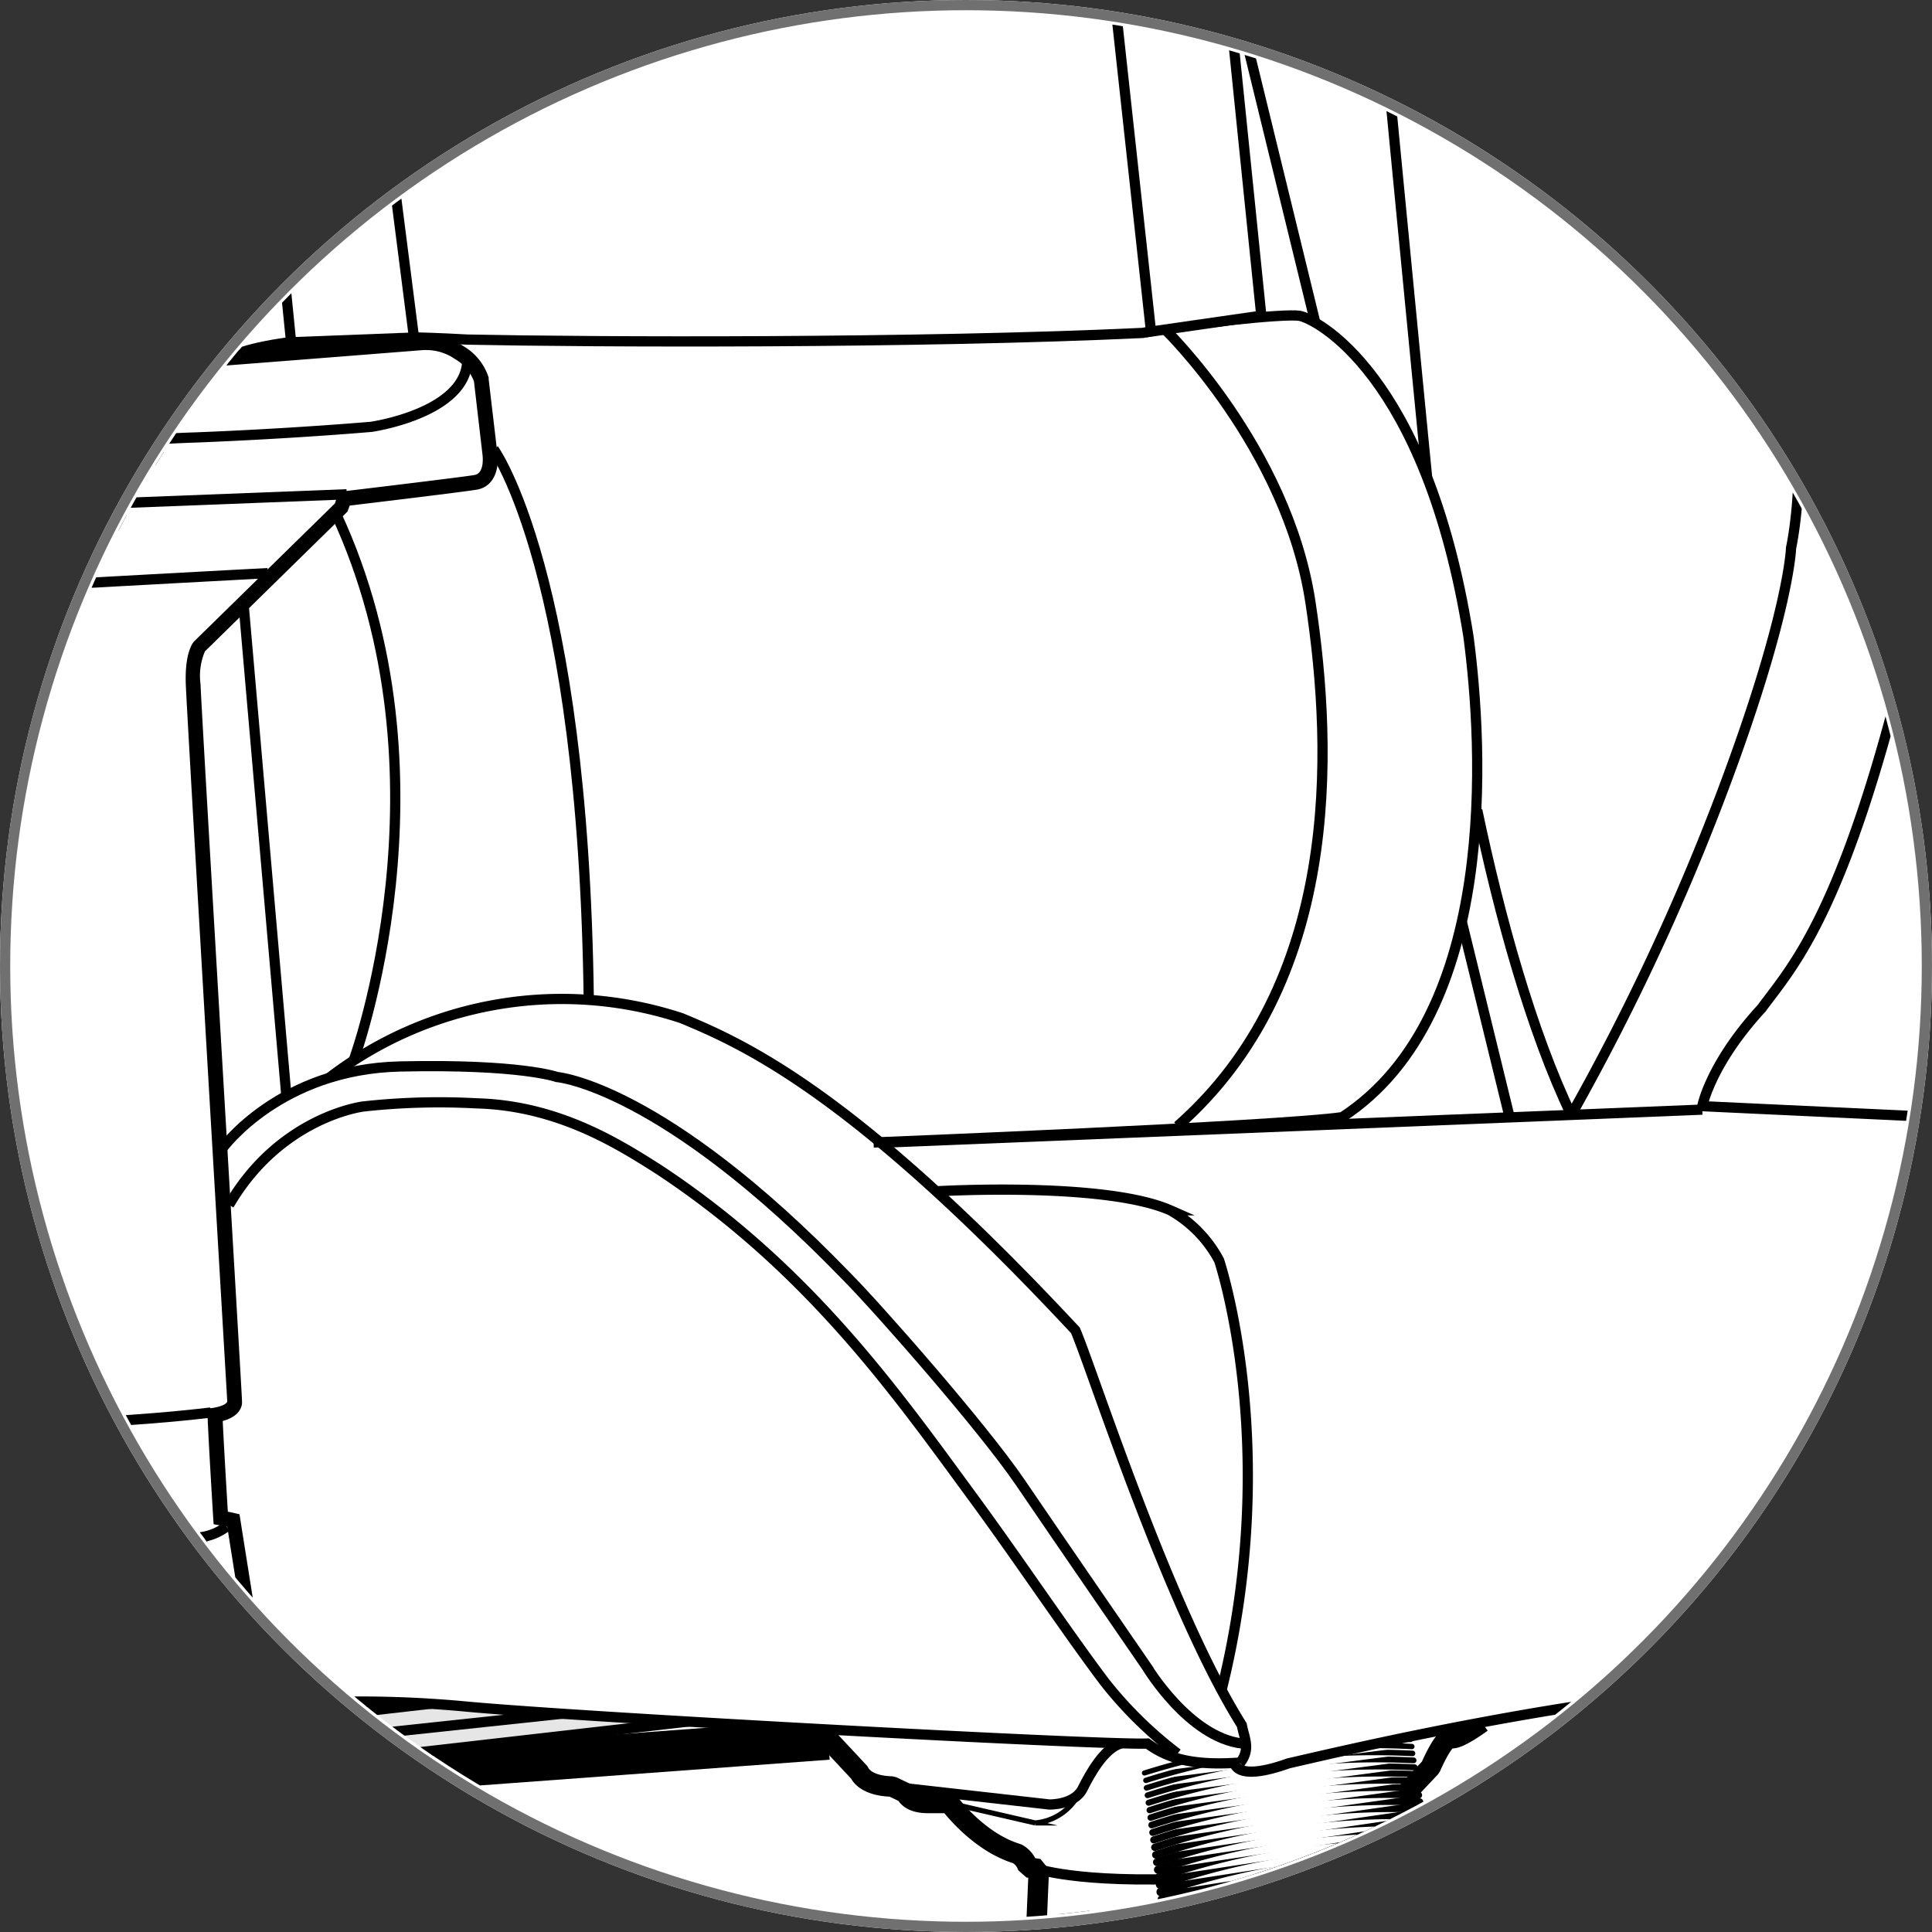 <svg xmlns="http://www.w3.org/2000/svg" xmlns:xlink="http://www.w3.org/1999/xlink" width="189" height="189" viewBox="0 0 189 189">
  <rect x="0" y="0" width="189" height="189" fill="#333333" stroke="none"/>
  <defs>
    <clipPath id="clip-path">
      <circle id="Elipse_91" data-name="Elipse 91" cx="93.202" cy="93.202" r="93.202" transform="translate(301 2000)" fill="#fff" stroke="#707070" stroke-width="0.4"/>
    </clipPath>
  </defs>
  <g id="Agrupar_377" data-name="Agrupar 377" transform="translate(-209 -1995)">
    <g id="Elipse_90" data-name="Elipse 90" transform="translate(209 1995)" fill="#fff" stroke="#707070" stroke-width="1">
      <circle cx="94.5" cy="94.5" r="94.5" stroke="none"/>
      <circle cx="94.5" cy="94.5" r="94" fill="none"/>
    </g>
    <g id="Grupo_de_máscara_13" data-name="Grupo de máscara 13" transform="translate(-90.702 -3.702)" clip-path="url(#clip-path)">
      <g id="Pandora_diagonal_2DT3_" data-name="Pandora diagonal_2DT3 " transform="translate(249.936 1785.039)">
        <g id="Camada_3" data-name="Camada 3" transform="translate(1.037 1.495)">
          <g id="base" transform="translate(0 392.763)">
            <path id="Caminho_5006" data-name="Caminho 5006" d="M214.66,728.14v23.543h9.863V728.389" transform="translate(-58.472 -589.626)" fill="#fff" stroke="#000" stroke-miterlimit="10" stroke-width="2.076"/>
            <path id="Caminho_5007" data-name="Caminho 5007" d="M212.038,733.87h-5.484a70.79,70.79,0,0,0-1.638,16.319c.124,9.227,1.638,14.352,1.638,14.352h5.191Z" transform="translate(-55.85 -591.167)" fill="#fff" stroke="#000" stroke-miterlimit="10" stroke-width="2.076"/>
            <path id="Caminho_5008" data-name="Caminho 5008" d="M228.15,733.87h5.462a70.79,70.79,0,0,1,1.638,16.319c-.117,9.227-1.638,14.352-1.638,14.352h-5.191Z" transform="translate(-62.099 -591.167)" fill="#fff" stroke="#000" stroke-miterlimit="10" stroke-width="2.076"/>
            <path id="Caminho_5009" data-name="Caminho 5009" d="M109.378,655.93s-8.993,1.009-9.11,2.193-4.387,23.528,4.555,23.4,14.988-2.464,15.559-3.882S109.378,655.93,109.378,655.93Z" transform="translate(-27.415 -570.211)" fill="#fff" stroke="#000" stroke-miterlimit="10" stroke-width="3.114"/>
            <path id="Caminho_5010" data-name="Caminho 5010" d="M326.837,654s4.716.19,7.085,1.265a14.131,14.131,0,0,1,4.138,3.042s-2.018,19.66-3.217,20.421-6.324,1.323-14.8,0,.885-24.128.885-24.128Z" transform="translate(-85.851 -569.692)" fill="#fff" stroke="#000" stroke-miterlimit="10" stroke-width="3.114"/>
            <path id="Caminho_5011" data-name="Caminho 5011" d="M156.472,667.212l1.769,33.632,9.607,2.807,9.614-2.025,1.769-34.4s3.795-2.537,16.948-1.016,99.435,8.854,99.435,8.854v2.267s5.564,1.272,8.35,1.521a21.553,21.553,0,0,0,4.555,0l4.292-1.521-.877-14.418-40.615-8.247-35.665-6.712,9.987-.6.731,1.389,3.539-1.389-.475-8.774L244.384,632l-60.977,3.034-31.366.731-40.6-1.265-1.389-1.016-16.443-.731-3.656.892-3.3,5.184-.629,1.513v8.606l10.236.5-32.382,6.741-2.274-.643L26.7,662.642l-.877,1.009-1.777.731-.731,15.807,13.16.731,4.043-2.025-.249-2.15L148.408,666S154.951,664.9,156.472,667.212Z" transform="translate(-7.025 -563.778)" fill="#fff" stroke="#000" stroke-miterlimit="10" stroke-width="3.114"/>
            <line id="Linha_687" data-name="Linha 687" x1="58.688" y2="11.998" transform="translate(89.238 73.721)" fill="none" stroke="#000" stroke-miterlimit="10" stroke-width="2"/>
            <line id="Linha_688" data-name="Linha 688" x2="54.448" y2="10.923" transform="translate(174.181 73.275)" fill="none" stroke="#000" stroke-miterlimit="10" stroke-width="2"/>
            <path id="Caminho_5012" data-name="Caminho 5012" d="M207.15,710.685l6.083-5.535H221.2l6.237,5.535" transform="translate(-56.453 -583.445)" fill="#fff" stroke="#000" stroke-miterlimit="10" stroke-width="3.114"/>
            <path id="Caminho_5013" data-name="Caminho 5013" d="M207.15,691.254l6.339-5.564h7.969l5.981,5.564" transform="translate(-56.453 -578.213)" fill="#fff" stroke="#000" stroke-miterlimit="10" stroke-width="3.114"/>
            <line id="Linha_689" data-name="Linha 689" x1="0.124" y1="45.345" transform="translate(156.656 76.36)" fill="none" stroke="#000" stroke-miterlimit="10" stroke-width="2"/>
            <line id="Linha_690" data-name="Linha 690" x1="0.132" y2="45.345" transform="translate(164.75 76.36)" fill="none" stroke="#000" stroke-miterlimit="10" stroke-width="2"/>
            <line id="Linha_691" data-name="Linha 691" x1="46.054" y2="3.093" transform="translate(196.357 74.847)" fill="none" stroke="#000" stroke-miterlimit="10" stroke-width="2"/>
            <line id="Linha_692" data-name="Linha 692" x2="4.197" y2="6.931" transform="translate(220.528 69.107)" fill="none" stroke="#000" stroke-miterlimit="10" stroke-width="3.114"/>
            <path id="Caminho_5014" data-name="Caminho 5014" d="M416.245,674.27l-4.935,4.935v11.106" transform="translate(-111.344 -575.142)" fill="#fff" stroke="#000" stroke-miterlimit="10" stroke-width="1.038"/>
            <path id="Caminho_5015" data-name="Caminho 5015" d="M236.53,673.719s-.936-14.93,2.1-16.575,13.585-.629,13.585-.629l112.069,17.818" transform="translate(-64.315 -570.285)" fill="none" stroke="#000" stroke-miterlimit="10" stroke-width="2"/>
            <path id="Caminho_5016" data-name="Caminho 5016" d="M156.741,673.41s1.265-18.1,0-18.344-25.926,3.656-25.926,3.656L62,671.633l-32.382,6.449-5.308-7.458" transform="translate(-7.294 -569.976)" fill="none" stroke="#000" stroke-miterlimit="10" stroke-width="2"/>
            <line id="Linha_693" data-name="Linha 693" x2="4.241" y2="8.028" transform="translate(56.856 92.43)" fill="none" stroke="#000" stroke-miterlimit="10" stroke-width="3.114"/>
            <path id="Caminho_5017" data-name="Caminho 5017" d="M109.94,639.445l17.335,1.777,4.043-5.952,2.025-1.141" transform="translate(-30.317 -564.35)" fill="#fff" stroke="#000" stroke-miterlimit="10" stroke-width="3.114"/>
            <line id="Linha_694" data-name="Linha 694" x1="23.608" y1="2.442" transform="translate(96.959 76.872)" fill="none" stroke="#000" stroke-miterlimit="10" stroke-width="2"/>
            <path id="Caminho_5018" data-name="Caminho 5018" d="M199.38,622.086s7.911,3.977,16,3.977a35.365,35.365,0,0,0,14.732-3.473l-1.462-41.741s-8.423,3.224-13.892,3.224-13.848-.373-13.848-2.274S199.38,622.086,199.38,622.086Z" transform="translate(-54.364 -550.025)" fill="#fff" stroke="#000" stroke-linejoin="round" stroke-width="3.114"/>
            <path id="Caminho_5019" data-name="Caminho 5019" d="M202.313,581.257c2.193-.731,9.863-2.588,27.111-.731,0,0-8.042,3.217-12.9,3.188-4.665,0-9.4,1.177-14.316-1.857a.336.336,0,0,1-.11-.468A.329.329,0,0,1,202.313,581.257Z" transform="translate(-55.081 -549.723)" fill="#fff" stroke="#000" stroke-linejoin="round" stroke-width="1.038"/>
            <path id="Caminho_5020" data-name="Caminho 5020" d="M205.65,578.917l.643-14.667H226.21l.519,13.431S220.58,582.682,205.65,578.917Z" transform="translate(-56.049 -545.562)" fill="#fff" stroke="#000" stroke-miterlimit="10" stroke-width="3.114"/>
            <path id="Caminho_5021" data-name="Caminho 5021" d="M211.32,557.378V538.69l13.658,1.141-.373,17.547Z" transform="translate(-57.574 -538.69)" fill="#fff" stroke="#000" stroke-miterlimit="10" stroke-width="3.114"/>
            <path id="Caminho_5022" data-name="Caminho 5022" d="M29.722,699.388l.812,16.319s.987,15.3-13.972,15.3c-7.538,0-11.493-4.021-13.57-8.042a17.335,17.335,0,0,1-.183-15.632,12.7,12.7,0,0,1,8.569-7.1s5.666-.958,8.861.731a.665.665,0,0,0,.892-.278.731.731,0,0,0,.073-.358l-.1-1.521Z" transform="translate(-1.037 -581.74)" fill="#fff" stroke="#000" stroke-miterlimit="10" stroke-width="2.076"/>
            <path id="Caminho_5023" data-name="Caminho 5023" d="M1.451,719.878S-.94,707.515,11.306,702.85c7.114-2.705,15.617,2,17.679,7.224l.687,1.7" transform="translate(-1.097 -582.614)" fill="#fff" stroke="#000" stroke-miterlimit="10" stroke-width="2.076"/>
            <path id="Caminho_5024" data-name="Caminho 5024" d="M2.515,722.669S.7,710.086,12.985,705.421c7.114-2.7,15.273,2.925,17.109,7.443l.68,1.711" transform="translate(-1.409 -583.329)" fill="#fff" stroke="#000" stroke-miterlimit="10" stroke-width="2.076"/>
            <path id="Caminho_5025" data-name="Caminho 5025" d="M11.058,712.031a.475.475,0,0,1,.629.095c1.031,1.353,5.191,6.829,4.913,7.312s.292.958-4.979-.146l-4.387-.914c-.271-.051-.563-.38-.453-.629A17.536,17.536,0,0,1,11.058,712.031Z" transform="translate(-2.575 -585.274)" fill="#fff" stroke="#000" stroke-miterlimit="10" stroke-width="1"/>
            <path id="Caminho_5026" data-name="Caminho 5026" d="M23.271,708.741a.439.439,0,0,1,.314.534c-.4,1.66-2.076,8.349-2.617,8.43s-.57.841-3.034-3.963l-2.025-3.97c-.124-.241-.051-.68.2-.731A16.463,16.463,0,0,1,23.271,708.741Z" transform="translate(-5.019 -584.338)" fill="#fff" stroke="#000" stroke-miterlimit="10" stroke-width="1"/>
            <path id="Caminho_5027" data-name="Caminho 5027" d="M33.625,715.006a.446.446,0,0,1-.2.57c-1.462.731-7.311,3.656-7.7,3.29s-.95.11,1.016-4.628c1-2.406,1.4-3.37,1.623-3.9.1-.248.453-.468.665-.322A15.808,15.808,0,0,1,33.625,715.006Z" transform="translate(-7.572 -584.74)" fill="#fff" stroke="#000" stroke-miterlimit="10" stroke-width="1"/>
            <path id="Caminho_5028" data-name="Caminho 5028" d="M7.711,730.336a.461.461,0,0,0,.621.117c1.411-.951,7.121-4.848,7-5.374s.585-.819-4.767-1.462l-4.387-.526c-.271,0-.658.183-.636.453A16.219,16.219,0,0,0,7.711,730.336Z" transform="translate(-2.247 -588.268)" fill="#fff" stroke="#000" stroke-miterlimit="10" stroke-width="1"/>
            <path id="Caminho_5029" data-name="Caminho 5029" d="M18.192,736.636a.453.453,0,0,0,.483-.409c.175-1.7.841-8.569.366-8.774s-.263-.98-4.175,2.713l-3.246,3.042c-.2.19-.285.621-.058.731A16.067,16.067,0,0,0,18.192,736.636Z" transform="translate(-3.83 -589.385)" fill="#fff" stroke="#000" stroke-miterlimit="10" stroke-width="1"/>
            <path id="Caminho_5030" data-name="Caminho 5030" d="M30.708,733.725a.432.432,0,0,0,0-.6c-1.1-1.177-5.637-5.915-6.112-5.717s-.855-.431-.621,4.694c.117,2.6.168,3.656.19,4.226,0,.271.271.592.519.526A15.934,15.934,0,0,0,30.708,733.725Z" transform="translate(-7.184 -589.427)" fill="#fff" stroke="#000" stroke-miterlimit="10" stroke-width="1"/>
            <path id="Caminho_5031" data-name="Caminho 5031" d="M34.77,722.752a.446.446,0,0,0-.5-.344c-1.594.256-8.043,1.338-8.167,1.835s-.841.475,3.531,3.159l3.6,2.193a.578.578,0,0,0,.731-.132A16.508,16.508,0,0,0,34.77,722.752Z" transform="translate(-7.745 -588.084)" fill="#fff" stroke="#000" stroke-miterlimit="10" stroke-width="1"/>
            <path id="Caminho_5032" data-name="Caminho 5032" d="M401.047,695.457l-.812,16.348s-.987,15.354,13.972,15.354c7.545,0,11.5-4.021,13.57-8.042a17.38,17.38,0,0,0,.19-15.639,12.707,12.707,0,0,0-8.576-7.092s-5.659-.958-8.854.731a.665.665,0,0,1-.9-.292.622.622,0,0,1-.073-.344l.1-1.521Z" transform="translate(-108.362 -580.705)" fill="#fff" stroke="#000" stroke-miterlimit="10" stroke-width="2.076"/>
            <path id="Caminho_5033" data-name="Caminho 5033" d="M429.719,715.926s2.391-12.364-9.863-17.035c-7.121-2.7-15.617,2-17.686,7.216l-.68,1.711" transform="translate(-108.703 -581.551)" fill="#fff" stroke="#000" stroke-miterlimit="10" stroke-width="2.076"/>
            <path id="Caminho_5034" data-name="Caminho 5034" d="M428.671,718.685s1.821-12.583-10.47-17.255c-7.114-2.705-15.266,2.925-17.109,7.45l-.673,1.7" transform="translate(-108.416 -582.255)" fill="#fff" stroke="#000" stroke-miterlimit="10" stroke-width="2.076"/>
            <path id="Caminho_5035" data-name="Caminho 5035" d="M426.957,708.079a.475.475,0,0,0-.636.088c-1.031,1.353-5.2,6.836-4.906,7.311s-.3.965,4.979-.146l4.387-.906c.263-.066.556-.38.453-.636A17.578,17.578,0,0,0,426.957,708.079Z" transform="translate(-114.056 -584.21)" fill="#fff" stroke="#000" stroke-miterlimit="10" stroke-width="1"/>
            <path id="Caminho_5036" data-name="Caminho 5036" d="M415.6,704.774a.468.468,0,0,0-.322.548c.4,1.652,2.084,8.349,2.625,8.43s.556.826,3.034-3.97l2.025-3.97c.124-.241.051-.672-.2-.731A16.755,16.755,0,0,0,415.6,704.774Z" transform="translate(-112.407 -583.274)" fill="#fff" stroke="#000" stroke-miterlimit="10" stroke-width="1"/>
            <path id="Caminho_5037" data-name="Caminho 5037" d="M404.984,711.049a.424.424,0,0,0,.2.57c1.462.731,7.312,3.656,7.692,3.3s.958.1-1.009-4.628c-1-2.405-1.4-3.37-1.623-3.919-.1-.234-.453-.453-.673-.307A16.522,16.522,0,0,0,404.984,711.049Z" transform="translate(-109.631 -583.678)" fill="#fff" stroke="#000" stroke-miterlimit="10" stroke-width="1"/>
            <path id="Caminho_5038" data-name="Caminho 5038" d="M430.318,726.39a.453.453,0,0,1-.621.11c-1.411-.951-7.121-4.847-7-5.374s-.585-.826,4.76-1.462l4.431-.534c.271,0,.651.183.636.461A15.859,15.859,0,0,1,430.318,726.39Z" transform="translate(-114.405 -587.204)" fill="#fff" stroke="#000" stroke-miterlimit="10" stroke-width="1"/>
            <path id="Caminho_5039" data-name="Caminho 5039" d="M420.625,732.659a.439.439,0,0,1-.483-.4h0c-.183-1.689-.848-8.561-.366-8.81s.249-.98,4.175,2.72l3.239,3.034c.2.19.278.622.058.731A16.439,16.439,0,0,1,420.625,732.659Z" transform="translate(-113.574 -588.303)" fill="#fff" stroke="#000" stroke-miterlimit="10" stroke-width="1"/>
            <path id="Caminho_5040" data-name="Caminho 5040" d="M408.375,729.772a.431.431,0,0,1,0-.6c1.111-1.177,5.644-5.922,6.12-5.725s.855-.424.621,4.7c-.124,2.6-.168,3.656-.2,4.226,0,.263-.263.592-.526.519A16.948,16.948,0,0,1,408.375,729.772Z" transform="translate(-110.522 -588.363)" fill="#fff" stroke="#000" stroke-miterlimit="10" stroke-width="1"/>
            <path id="Caminho_5041" data-name="Caminho 5041" d="M403.6,718.8a.424.424,0,0,1,.49-.344c1.594.248,8.043,1.33,8.174,1.835s.826.468-3.531,3.159l-3.612,2.193a.57.57,0,0,1-.731-.139A15.855,15.855,0,0,1,403.6,718.8Z" transform="translate(-109.241 -587.021)" fill="#fff" stroke="#000" stroke-miterlimit="10" stroke-width="1"/>
          </g>
          <path id="Caminho_5042" data-name="Caminho 5042" d="M177.21,522.771l4.021,4.307s.453,1.272,3.166,1.338l1.353.643s.256.965,2.128.965H190s2.778,3.809,6.646,4.972a2.23,2.23,0,0,1,1.053,1.33l1.06.168-.241,5.637s-.088,1.053,1.55,1.075,11.347.036,11.347.036l15.259-9.373,7.406-4.153,3-3.18s1.3-3.056,1.989-2.859,3-1.528,3-1.528" transform="translate(-48.403 -141.48)" fill="#fff" stroke="#000" stroke-linejoin="bevel" stroke-width="2"/>
          <path id="Caminho_5043" data-name="Caminho 5043" d="M187,529.2l15.42,1.74s2.449.066,3.254-1.55S207.8,525.5,209.329,525" transform="translate(-51.035 -142.246)" fill="none" stroke="#000" stroke-linecap="round" stroke-miterlimit="10" stroke-width="1"/>
          <path id="Caminho_5044" data-name="Caminho 5044" d="M194.71,532.642l8.393,1.938a5.323,5.323,0,0,0,4.219-2.749" transform="translate(-53.108 -144.082)" fill="none" stroke="#000" stroke-linecap="round" stroke-miterlimit="10" stroke-width="0.5"/>
          <path id="Caminho_5045" data-name="Caminho 5045" d="M206.69,541.79s4.826,1.623,17.789.731" transform="translate(-56.329 -146.76)" fill="none" stroke="#000" stroke-linecap="round" stroke-miterlimit="10" stroke-width="1"/>
          <path id="Caminho_5046" data-name="Caminho 5046" d="M224,550.177a73.384,73.384,0,0,1,26-4.387" transform="translate(-60.983 -147.828)" fill="#fff" stroke="#000" stroke-linecap="round" stroke-miterlimit="10" stroke-width="1"/>
          <path id="Caminho_5047" data-name="Caminho 5047" d="M223.87,549.178a74.145,74.145,0,0,1,26-4.387" transform="translate(-60.948 -147.561)" fill="#fff" stroke="#000" stroke-linecap="round" stroke-miterlimit="10" stroke-width="0.978"/>
          <path id="Caminho_5048" data-name="Caminho 5048" d="M223.73,548.211a73.851,73.851,0,0,1,26-4.321" transform="translate(-60.91 -147.317)" fill="#fff" stroke="#000" stroke-linecap="round" stroke-miterlimit="10" stroke-width="0.957"/>
          <path id="Caminho_5049" data-name="Caminho 5049" d="M223.59,547.228a73.976,73.976,0,0,1,26.007-4.27" transform="translate(-60.873 -147.066)" fill="#fff" stroke="#000" stroke-linecap="round" stroke-miterlimit="10" stroke-width="0.935"/>
          <path id="Caminho_5050" data-name="Caminho 5050" d="M223.45,546.255a73.7,73.7,0,0,1,26.007-4.219" transform="translate(-60.835 -146.816)" fill="#fff" stroke="#000" stroke-linecap="round" stroke-miterlimit="10" stroke-width="0.913"/>
          <path id="Caminho_5051" data-name="Caminho 5051" d="M223.31,545.273a73.8,73.8,0,0,1,26.007-4.167" transform="translate(-60.797 -146.565)" fill="#fff" stroke="#000" stroke-linecap="round" stroke-miterlimit="10" stroke-width="0.891"/>
          <path id="Caminho_5052" data-name="Caminho 5052" d="M223.17,544.3a73.816,73.816,0,0,1,26.007-4.124" transform="translate(-60.76 -146.314)" fill="#fff" stroke="#000" stroke-linecap="round" stroke-miterlimit="10" stroke-width="0.87"/>
          <path id="Caminho_5053" data-name="Caminho 5053" d="M223,543.317a73.771,73.771,0,0,1,26.007-4.065" transform="translate(-60.714 -146.065)" fill="#fff" stroke="#000" stroke-linecap="round" stroke-miterlimit="10" stroke-width="0.848"/>
          <path id="Caminho_5054" data-name="Caminho 5054" d="M222.9,542.342a73.786,73.786,0,0,1,26.007-4.021" transform="translate(-60.687 -145.813)" fill="#fff" stroke="#000" stroke-linecap="round" stroke-miterlimit="10" stroke-width="0.826"/>
          <path id="Caminho_5055" data-name="Caminho 5055" d="M222.76,541.359a73.656,73.656,0,0,1,26.007-3.97" transform="translate(-60.65 -145.561)" fill="#fff" stroke="#000" stroke-linecap="round" stroke-miterlimit="10" stroke-width="0.804"/>
          <path id="Caminho_5056" data-name="Caminho 5056" d="M222.62,540.386a73.566,73.566,0,0,1,26.007-3.919" transform="translate(-60.612 -145.312)" fill="#fff" stroke="#000" stroke-linecap="round" stroke-miterlimit="10" stroke-width="0.783"/>
          <path id="Caminho_5057" data-name="Caminho 5057" d="M222.48,539.4a73.692,73.692,0,0,1,26.014-3.868" transform="translate(-60.574 -145.06)" fill="#fff" stroke="#000" stroke-linecap="round" stroke-miterlimit="10" stroke-width="0.761"/>
          <path id="Caminho_5058" data-name="Caminho 5058" d="M222.34,538.427a73.709,73.709,0,0,1,26.014-3.824" transform="translate(-60.537 -144.808)" fill="#fff" stroke="#000" stroke-linecap="round" stroke-miterlimit="10" stroke-width="0.739"/>
          <path id="Caminho_5059" data-name="Caminho 5059" d="M222.2,537.446a73.516,73.516,0,0,1,26.014-3.765" transform="translate(-60.499 -144.558)" fill="#fff" stroke="#000" stroke-linecap="round" stroke-miterlimit="10" stroke-width="0.717"/>
          <path id="Caminho_5060" data-name="Caminho 5060" d="M222.06,536.463a73.621,73.621,0,0,1,26.014-3.714" transform="translate(-60.461 -144.306)" fill="#fff" stroke="#000" stroke-linecap="round" stroke-miterlimit="10" stroke-width="0.696"/>
          <path id="Caminho_5061" data-name="Caminho 5061" d="M221.92,535.491a73.437,73.437,0,0,1,26.014-3.656" transform="translate(-60.424 -144.058)" fill="#fff" stroke="#000" stroke-linecap="round" stroke-miterlimit="10" stroke-width="0.674"/>
          <path id="Caminho_5062" data-name="Caminho 5062" d="M221.78,534.508A74.448,74.448,0,0,1,247.8,530.9" transform="translate(-60.386 -143.806)" fill="#fff" stroke="#000" stroke-linecap="round" stroke-miterlimit="10" stroke-width="0.652"/>
          <path id="Caminho_5063" data-name="Caminho 5063" d="M221.65,533.53a73.811,73.811,0,0,1,26.014-3.568" transform="translate(-60.351 -143.553)" fill="#fff" stroke="#000" stroke-linecap="round" stroke-miterlimit="10" stroke-width="0.63"/>
          <path id="Caminho_5064" data-name="Caminho 5064" d="M221.51,532.545a73.109,73.109,0,0,1,26.014-3.517" transform="translate(-60.314 -143.298)" fill="#fff" stroke="#000" stroke-linecap="round" stroke-miterlimit="10" stroke-width="0.609"/>
          <path id="Caminho_5065" data-name="Caminho 5065" d="M221.37,531.572a73.409,73.409,0,0,1,26.014-3.466" transform="translate(-60.276 -143.049)" fill="#fff" stroke="#000" stroke-linecap="round" stroke-miterlimit="10" stroke-width="0.587"/>
          <path id="Caminho_5066" data-name="Caminho 5066" d="M221.23,530.589a73.537,73.537,0,0,1,26.021-3.415" transform="translate(-60.238 -142.797)" fill="#fff" stroke="#000" stroke-linecap="round" stroke-miterlimit="10" stroke-width="0.565"/>
          <path id="Caminho_5067" data-name="Caminho 5067" d="M221.09,529.612a73.357,73.357,0,0,1,26.021-3.37" transform="translate(-60.201 -142.544)" fill="#fff" stroke="#000" stroke-linecap="round" stroke-miterlimit="10" stroke-width="0.543"/>
          <path id="Caminho_5068" data-name="Caminho 5068" d="M221,528.63a73.362,73.362,0,0,1,26.021-3.312" transform="translate(-60.176 -142.293)" fill="#fff" stroke="#000" stroke-linecap="round" stroke-miterlimit="10" stroke-width="0.522"/>
          <path id="Caminho_5069" data-name="Caminho 5069" d="M220.81,527.654a73.379,73.379,0,0,1,26.021-3.268" transform="translate(-60.125 -142.041)" fill="#fff" stroke="#000" stroke-linecap="round" stroke-miterlimit="10" stroke-width="0.5"/>
          <path id="Caminho_5070" data-name="Caminho 5070" d="M225.27,550.989l2.625,16.041a3.144,3.144,0,0,0,2.193,2.625,31.122,31.122,0,0,0,8.861.987,25.883,25.883,0,0,0,12.254-4.665c.695-.731,1.426-.987,1.119-2.669S250,546.88,250,546.88,236.668,547.077,225.27,550.989Z" transform="translate(-61.324 -148.129)" fill="#fff" stroke="#000" stroke-miterlimit="10" stroke-width="1.5"/>
          <path id="Caminho_5071" data-name="Caminho 5071" d="M257.007,552.75l1.462,12.224a2.8,2.8,0,0,1-.387,1.938l-1.192,1.265" transform="translate(-69.826 -149.707)" fill="none" stroke="#000" stroke-linecap="round" stroke-miterlimit="10" stroke-width="0.5"/>
          <path id="Caminho_5072" data-name="Caminho 5072" d="M253.79,552.53l1.711,12.29a2.925,2.925,0,0,1-.453,2.128c-.68.775-.965,1.17-.965,1.17" transform="translate(-68.992 -149.648)" fill="none" stroke="#000" stroke-linecap="round" stroke-miterlimit="10" stroke-width="0.5"/>
          <path id="Caminho_5073" data-name="Caminho 5073" d="M246.06,552.53l1.587,12.963a7.7,7.7,0,0,0,.731,2.925" transform="translate(-66.914 -149.648)" fill="none" stroke="#000" stroke-linecap="round" stroke-miterlimit="10" stroke-width="0.5"/>
          <path id="Caminho_5074" data-name="Caminho 5074" d="M241.79,553.59l1.462,12.736a6.324,6.324,0,0,0,.775,2.925" transform="translate(-65.766 -149.933)" fill="none" stroke="#000" stroke-linecap="round" stroke-miterlimit="10" stroke-width="0.5"/>
          <path id="Caminho_5075" data-name="Caminho 5075" d="M233.14,555.62l2.091,12.027a3.315,3.315,0,0,0,1.418,2.259l1.163.585" transform="translate(-63.44 -150.478)" fill="none" stroke="#000" stroke-linecap="round" stroke-miterlimit="10" stroke-width="0.5"/>
          <path id="Caminho_5076" data-name="Caminho 5076" d="M230.23,556.28l2.128,12.429s.358,1.55,1.228,1.974a2.746,2.746,0,0,0,1.111.387" transform="translate(-62.658 -150.656)" fill="none" stroke="#000" stroke-linecap="round" stroke-miterlimit="10" stroke-width="0.5"/>
          <path id="Caminho_5077" data-name="Caminho 5077" d="M154.325,524.4l-51.18,3.773s-7.83,1.031-10.1,5.849-4.431,8.942-4.431,8.942" transform="translate(-24.582 -142.085)" fill="none" stroke="#000" stroke-miterlimit="10" stroke-width="4"/>
          <path id="Caminho_5078" data-name="Caminho 5078" d="M76.486,549.3s.651-1.418,1.769-1.331a34.837,34.837,0,0,1,5.074,1.674l1.506,1.85s-.307,8.2-4.606,19.894a4.219,4.219,0,0,1-5.03,2.493c-3.444-.731-8.13-1.938-8.905-2.969s-2.237-3.093-2.237-3.093-1.375-1.762.863-4.687S76.486,549.3,76.486,549.3Z" transform="translate(-17.868 -148.42)" fill="none" stroke="#000" stroke-miterlimit="10" stroke-width="1"/>
          <path id="Caminho_5079" data-name="Caminho 5079" d="M85.659,552.884l-4.621-1.462s-.812-.424-1.762.731-12.254,15.822-12.254,15.822a2.6,2.6,0,0,0,.643,2.969c1.418,1.638,2,2.193,2,2.193" transform="translate(-18.721 -149.329)" fill="none" stroke="#000" stroke-miterlimit="10" stroke-width="1"/>
          <line id="Linha_695" data-name="Linha 695" x2="1.806" y2="2.15" transform="translate(59.437 399.863)" fill="none" stroke="#000" stroke-miterlimit="10" stroke-width="1"/>
          <g id="Camada_9" data-name="Camada 9" transform="translate(251.455 239.619)">
            <path id="Caminho_5080" data-name="Caminho 5080" d="M382.16,395.165l-.578-3.371-1.426-29.282v-.058a3.765,3.765,0,0,0-1.389-2.925c-1.725-1.382-12.371-8.211-14.118-9.329l-16.758-.906-.234-.139a3,3,0,0,1-1.177-2.742v-6.229a4.693,4.693,0,0,1,2.062-2.676c.292-.168.541-.336.775-.49a4.957,4.957,0,0,1,2.486-1.009c.146,0,.592-.088,1.331-.2a432.674,432.674,0,0,1,53.973-5.074c7.121.08,20.157.512,20.289.512h0a12.359,12.359,0,0,1,5.7,1.367c1.938,1.177,6.8,3.9,6.843,3.933l.5.278.475,4.6a2.6,2.6,0,0,1-.241,2,2.391,2.391,0,0,1-1.784,1.1c-1.55.241-15.69,1.418-18.081,1.616L405.066,358.2a6.39,6.39,0,0,0-1.375,3.6c-.1,2.552,0,35.424,0,35.76v1.3Z" transform="translate(-345.369 -329.633)" fill="#fff"/>
            <path id="Caminho_5081" data-name="Caminho 5081" d="M406.734,331.445c7.136.088,20.216.519,20.216.519a11.847,11.847,0,0,1,5.162,1.206c1.981,1.206,6.88,3.955,6.88,3.955l.431,4.131a1.331,1.331,0,0,1-1.119,1.806c-1.638.256-18.322,1.63-18.322,1.63L403.9,357a7.465,7.465,0,0,0-1.711,4.387c-.1,2.6,0,35.826,0,35.826L382.7,393.863l-.439-2.537-1.448-29.209a4.95,4.95,0,0,0-1.8-3.875c-1.945-1.55-14.462-9.549-14.462-9.549l-16.772-.9s-.643-.388-.643-1.806v-5.959a3.575,3.575,0,0,1,1.513-1.967c1.162-.68,1.682-1.258,2.808-1.353a429.825,429.825,0,0,1,55.245-5.286m0-2.193h-.051a433.365,433.365,0,0,0-54.1,5.118l-1.272.2a6.033,6.033,0,0,0-2.983,1.184c-.227.154-.461.307-.731.461a5.849,5.849,0,0,0-2.522,3.275l-.08.285v6.237c0,2.464,1.309,3.444,1.711,3.656l.468.278h.541l16.195.877c3.765,2.413,12.334,7.94,13.789,9.1a2.742,2.742,0,0,1,.958,2.062v.241l1.462,29.172v.27l.439,2.537.27,1.528,1.521.263,19.485,3.349,2.574.439v-2.61c0-11.464-.073-33.684,0-35.709a5.3,5.3,0,0,1,1.046-2.859l15.354-11.757c3.37-.278,16.3-1.36,17.84-1.6a3.554,3.554,0,0,0,2.559-1.616,3.743,3.743,0,0,0,.388-2.742l-.417-3.97-.117-1.133-.987-.556c-.051,0-4.891-2.742-6.814-3.912a13.471,13.471,0,0,0-6.266-1.528c-.731,0-13.314-.431-20.223-.512Z" transform="translate(-344.96 -329.23)"/>
            <path id="Caminho_5082" data-name="Caminho 5082" d="M348.76,340.389l57.621-5.769s3.093.088,4.043,0" transform="translate(-345.982 -330.679)" fill="none" stroke="#000" stroke-miterlimit="10" stroke-width="1"/>
            <path id="Caminho_5083" data-name="Caminho 5083" d="M427.83,332.26l7.611,3.378a21.6,21.6,0,0,0,8.905,2.281c4.643,0,16.926.044,16.926.044" transform="translate(-367.241 -330.045)" fill="none" stroke="#000" stroke-miterlimit="10" stroke-width="1"/>
            <path id="Caminho_5084" data-name="Caminho 5084" d="M348.86,352.345a1.681,1.681,0,0,1,1.638-1.462c1.543-.175,63.565-4.65,63.565-4.65s6.624-.168,12.13,0l14.308.461" transform="translate(-346.009 -333.781)" fill="none" stroke="#000" stroke-miterlimit="10" stroke-width="1"/>
            <path id="Caminho_5085" data-name="Caminho 5085" d="M370.948,354.087l-2.318-1.762s.344-.512,2.318-.687,33.72-2.237,33.72-2.237,17-.512,21.678.687" transform="translate(-351.324 -334.624)" fill="none" stroke="#000" stroke-miterlimit="10" stroke-width="0.75"/>
            <path id="Caminho_5086" data-name="Caminho 5086" d="M380.66,360.586s.322-1.214,4.533-1.382,18.037-.95,18.037-.95a128.689,128.689,0,0,1,18.279,0" transform="translate(-354.558 -336.941)" fill="none" stroke="#000" stroke-miterlimit="10" stroke-width="0.75"/>
          </g>
          <path id="Caminho_5087" data-name="Caminho 5087" d="M155.7,518.767l-49.732,5.681-.519-2.325.775-2.325,47.392-5.418Z" transform="translate(-29.109 -139.391)" fill="#e6e6e6" stroke="#000" stroke-miterlimit="10" stroke-width="1"/>
          <line id="Linha_696" data-name="Linha 696" x1="48.972" y2="5.228" transform="translate(76.341 377.505)" fill="none" stroke="#000" stroke-miterlimit="10" stroke-width="1"/>
          <g id="Camada_6" data-name="Camada 6" transform="translate(11.251)">
            <path id="Caminho_5088" data-name="Caminho 5088" d="M38.333,374.935s1.894,10.324,25.115,6.712c16.516-1.375,25.122-2.062,36.133-1.031s61.927,3.787,66.57,3.612c1.791,1.294,4.007,2.15,8.518,1.894,0,0,.11,1.894,5.271.044,4.709-1.075,25.59-6.068,43.671-7.443s50.58-3.787,52.986-3.787,16.816,1.25,16.816,1.25,14.5,2.025,22.241-1.25,9.242-4.577,9.242-4.577,11.742-6.968,9.037-22.19-6.456-21.678-6.456-21.678S322.19,308.3,305.93,306.617c-5.03-1.674-24.9-11.479-64.121,16.26l-21.378-1s.775-4.116,5.805-9.578c2.925-4,7.955-9.037,14.148-34.451,1.038-6.712,4.518-17.547-6.968-46.837-4.387-10.324-13.672-27.608-19.09-38.187a70.663,70.663,0,0,1-5.293-16c-1.938-13.16,4-29.289,5.937-37.412,0,0,9.5-23.4-6.924-38.282s-38.706-29.246-38.706-29.246S156.778,62.636,148,42.508L139.23,22.38S133.294,7.8,119.49,4.957C106.388,2.288,100.838.4,82.443,2.208a22.563,22.563,0,0,0-7.67,2.106,15.712,15.712,0,0,0-7.926,8.043c-.9.819-5.074,4.862-7.092,16-1.967,10.857-1.967,19.69-13.38,35.5a15.786,15.786,0,0,1-1.747,2.047c-4.767,4.679-16.3,16.224-16.3,16.224s-8.445,7.034-9.87,11.7-3.224,7.1-.965,25.59,3,24.069,3,24.069l8.043,40.834a85.368,85.368,0,0,1,2.391,20.062c.088,11.61-.687,35.782-.687,35.782Z" transform="translate(-16.425 -1.495)" fill="#fff" stroke="#000" stroke-miterlimit="10" stroke-width="1"/>
            <path id="Caminho_5089" data-name="Caminho 5089" d="M79.43,5s-7.867,1.916-8.818,12.429.431,31.008-7.136,38.494S35.949,86.288,35.949,86.288A28.7,28.7,0,0,0,30.444,117.6l8.861,25.59s4.906,19.01,8.686,35.87,18.235,72.083,18.235,72.083,12.736,50.083-1.886,83.606" transform="translate(-19.546 -2.438)" fill="none" stroke="#000" stroke-miterlimit="10" stroke-width="1"/>
            <path id="Caminho_5090" data-name="Caminho 5090" d="M67.1,190.79s-1.762,12.005-1.894,13.5-3.524,14.367,4.343,40.841c1.287,4.665,6.712,32.17,6.712,32.17l4.9,23.1s11.874,73.436-5.937,84.293" transform="translate(-29.313 -52.389)" fill="none" stroke="#000" stroke-miterlimit="10" stroke-width="1"/>
            <path id="Caminho_5091" data-name="Caminho 5091" d="M77.186,139s7.363,2.193,5.169,22.322-4.8,36.1-7.728,43.715c-.775,3.488-1.55,7.231-.519,16.772s3.78,37.178,3.78,37.178" transform="translate(-31.8 -38.465)" fill="none" stroke="#000" stroke-miterlimit="10" stroke-width="1"/>
            <path id="Caminho_5092" data-name="Caminho 5092" d="M34.49,121.65s3.86.987,7.414,8.342,7.48,15.676,7.48,15.676,15.829,36.126,15.23,53.073" transform="translate(-21.282 -33.8)" fill="none" stroke="#000" stroke-miterlimit="10" stroke-width="1"/>
            <path id="Caminho_5093" data-name="Caminho 5093" d="M97.45,442.366s5.593-7.735,17.372-8,15.354,1.031,15.354,1.031,10.294.833,28.361,19.543c2.837,2.844,13.226,14.623,16.97,20.135s12.385,18.059,12.385,18.059S192,500,197.206,500.6" transform="translate(-38.209 -117.869)" fill="none" stroke="#000" stroke-miterlimit="10" stroke-width="1"/>
            <path id="Caminho_5094" data-name="Caminho 5094" d="M191.119,502.909a39.557,39.557,0,0,1-7.107-6.975c-3.59-4.752-8.372-11.9-12.693-17.8-7.487-10.192-16.085-22.57-30.971-32.382-3.868-2.457-9.8-6.237-17.759-6.456a67.609,67.609,0,0,0-11.143.307s-8.086.987-13.117,9.629" transform="translate(-38.446 -119.19)" fill="none" stroke="#000" stroke-miterlimit="10" stroke-width="1"/>
            <path id="Caminho_5095" data-name="Caminho 5095" d="M111.71,433.069a37.427,37.427,0,0,1,34.473-5.849c6.456,2.669,17.116,7.567,38.538,30.54,1.55,3.524,9.081,27.176,16.282,38.619.234,1.287.907,2.347-.19,3.729" transform="translate(-42.043 -115.452)" fill="none" stroke="#000" stroke-miterlimit="10" stroke-width="1"/>
            <line id="Linha_697" data-name="Linha 697" y1="3.239" x2="80.381" transform="translate(123.625 320.717)" fill="none" stroke="#000" stroke-miterlimit="10" stroke-width="1"/>
            <path id="Caminho_5096" data-name="Caminho 5096" d="M192.94,451.02s16.458-.98,22.907,1.857a12.21,12.21,0,0,1,4.774,4.9s6.156,18.278.241,42.04" transform="translate(-63.883 -122.311)" fill="none" stroke="#000" stroke-miterlimit="10" stroke-width="1"/>
            <path id="Caminho_5097" data-name="Caminho 5097" d="M324.69,440.823s9.029,2.252,29.158.928,38.838-1.616,38.838-1.616,8.043-.885,12.641,5.718l.139.2a33.515,33.515,0,0,1,5.761,15.522c.49,4.57.877,10.236.161,12.795-1.287,4.643-2.332,10.068-11.552,17.935" transform="translate(-99.306 -119.418)" fill="none" stroke="#000" stroke-miterlimit="10" stroke-width="1"/>
            <path id="Caminho_5098" data-name="Caminho 5098" d="M365.94,418.309s17.876-5.886,27.337,1.338c3.268,2.756,5.681,5.257,10.148,13.979" transform="translate(-110.396 -112.953)" fill="none" stroke="#000" stroke-miterlimit="10" stroke-width="1"/>
            <path id="Caminho_5099" data-name="Caminho 5099" d="M412.39,418.85s9.549,4.263,12.261,8.13a101.393,101.393,0,0,1,6.317,11.61,59.8,59.8,0,0,1,6.456,24.127c.124,4.131,1.521,12.861-8.467,18.366" transform="translate(-122.885 -113.706)" fill="none" stroke="#000" stroke-miterlimit="10" stroke-width="1"/>
            <path id="Caminho_5100" data-name="Caminho 5100" d="M50.357,318.481S41.24,277.018,33,251.56" transform="translate(-20.881 -68.728)" fill="none" stroke="#000" stroke-miterlimit="10" stroke-width="1"/>
            <path id="Caminho_5101" data-name="Caminho 5101" d="M50.754,280.416s-21.832-80.337-25.122-95.845-6.368-48-6.368-48S17.612,122.68,30.348,109.98" transform="translate(-17.169 -30.663)" fill="none" stroke="#000" stroke-miterlimit="10" stroke-width="1"/>
            <path id="Caminho_5102" data-name="Caminho 5102" d="M237.739,291.608l-7.165-29.319s-7.684-33.508-7-46.859,1.206-33.157-1.886-41.061" transform="translate(-71.613 -47.975)" fill="none" stroke="#000" stroke-miterlimit="10" stroke-width="1"/>
            <line id="Linha_698" data-name="Linha 698" x1="4.679" y1="19.119" transform="translate(180.485 302.358)" fill="none" stroke="#000" stroke-miterlimit="10" stroke-width="1"/>
            <path id="Caminho_5103" data-name="Caminho 5103" d="M224.22,208.208l19.309-27.549s21.086-31.651,21.291-41.719" transform="translate(-72.293 -38.449)" fill="none" stroke="#000" stroke-miterlimit="10" stroke-width="1"/>
            <path id="Caminho_5104" data-name="Caminho 5104" d="M265.34,400.09c2.193,10.455,5.323,21.722,9.2,29.8" transform="translate(-83.349 -108.662)" fill="none" stroke="#000" stroke-miterlimit="10" stroke-width="1"/>
            <path id="Caminho_5105" data-name="Caminho 5105" d="M247.316,200.73s-.344,20.991,1.031,37.164,7.231,76.038,7.231,76.038" transform="translate(-78.492 -55.062)" fill="none" stroke="#000" stroke-miterlimit="10" stroke-width="1"/>
            <path id="Caminho_5106" data-name="Caminho 5106" d="M275.861,369.2a229.656,229.656,0,0,0,14.623-31.22c6.712-17.723,6.88-24.259,6.88-24.259s2.756-12.086-2.237-27.118-12.9-31.892-12.9-31.892l-9.293-20.662s-6.017-14.279,0-26.665,12.846-33.04,12.846-33.04" transform="translate(-84.672 -47.967)" fill="none" stroke="#000" stroke-miterlimit="10" stroke-width="1"/>
            <path id="Caminho_5107" data-name="Caminho 5107" d="M59.35,81.323s6.178-9.293,12.546-6.88S86.219,80.226,87.85,99.6" transform="translate(-27.966 -21.001)" fill="none" stroke="#000" stroke-miterlimit="10" stroke-width="1"/>
          </g>
          <path id="Caminho_5108" data-name="Caminho 5108" d="M97.45,338.357s3.568-3.268,23.952-2.106c12.261.256,44.131.387,66.066-.651,4.387-.9,13.892-1.923,15.354-1.674s12.385,5.549,16.516,31.351c1.418,10.711,3.012,37.018-12.342,47.041-6.354.914-45.85,2.479-45.85,2.479" transform="translate(-26.958 -90.863)" fill="none" stroke="#000" stroke-miterlimit="10" stroke-width="1"/>
          <line id="Linha_699" data-name="Linha 699" x1="4.197" y1="48.233" transform="translate(72.546 271.146)" fill="none" stroke="#000" stroke-miterlimit="10" stroke-width="1"/>
          <path id="Caminho_5109" data-name="Caminho 5109" d="M223.54,335.73s11.94,11.567,14.243,26.708c2.274,14.952,2.815,37.347-13,51.253" transform="translate(-60.859 -91.358)" fill="none" stroke="#000" stroke-miterlimit="10" stroke-width="1"/>
          <path id="Caminho_5110" data-name="Caminho 5110" d="M133.74,351.79s8.774,12.086,9.3,53.848" transform="translate(-36.715 -95.676)" fill="none" stroke="#000" stroke-miterlimit="10" stroke-width="1"/>
          <path id="Caminho_5111" data-name="Caminho 5111" d="M114.357,413.887s10.236-27.783-1.747-53.527" transform="translate(-31.034 -97.98)" fill="none" stroke="#000" stroke-miterlimit="10" stroke-width="1"/>
          <path id="Caminho_5112" data-name="Caminho 5112" d="M88.057,111.41l-9.819,1.638a4.029,4.029,0,0,0-2.654,2.771c-.885,3.166-3.656,12.707-3.656,12.707s-1.353,4.263,3.034,3.875,13.892-.841,13.892-.841" transform="translate(-20.044 -31.047)" fill="none" stroke="#000" stroke-miterlimit="10" stroke-width="1"/>
          <path id="Caminho_5113" data-name="Caminho 5113" d="M89.792,113.37l-7.9,1.923a3.356,3.356,0,0,0-2.193,2.106c-.475,1.638-2.018,10.112-2.018,10.112a2.488,2.488,0,0,0,2.881,2.749c3.188-.088,9.9-.387,9.9-.387" transform="translate(-21.64 -31.574)" fill="none" stroke="#000" stroke-miterlimit="10" stroke-width="0.75"/>
          <path id="Caminho_5114" data-name="Caminho 5114" d="M91.037,128.558H86.606s-5.286-.812-5.717-4.167-.651-6.88,2.427-8.62" transform="translate(-22.439 -32.219)" fill="none" stroke="#000" stroke-miterlimit="10" stroke-width="0.75"/>
          <line id="Linha_700" data-name="Linha 700" y1="2.157" x2="9.746" transform="translate(58.596 84.128)" fill="none" stroke="#000" stroke-miterlimit="10" stroke-width="1"/>
          <line id="Linha_701" data-name="Linha 701" x2="103.917" y2="4.716" transform="translate(59.758 139.49)" fill="none" stroke="#000" stroke-miterlimit="10" stroke-width="1"/>
          <path id="Caminho_5115" data-name="Caminho 5115" d="M77.46,282.687a49.563,49.563,0,0,1,15.259-1.725c9.161.256,97.285,1.674,97.285,1.674" transform="translate(-21.584 -76.627)" fill="none" stroke="#000" stroke-miterlimit="10" stroke-width="1"/>
          <path id="Caminho_5116" data-name="Caminho 5116" d="M216.738,290.655,203.27,167.21l8.905.512,4.014,10.192L227.529,289.1Z" transform="translate(-55.41 -46.05)" fill="#fff" stroke="#000" stroke-miterlimit="10" stroke-width="1"/>
          <path id="Caminho_5117" data-name="Caminho 5117" d="M83.44,131.19s2.654,8.869,3.224,13.775S100.4,282.016,100.4,282.016l12.02-.461L93.413,132.7H87.359S83.63,131.782,83.44,131.19Z" transform="translate(-23.192 -36.365)" fill="#fff" stroke="#000" stroke-miterlimit="10" stroke-width="1"/>
          <g id="Camada_8" data-name="Camada 8" transform="translate(14.259 234.955)">
            <path id="Caminho_5118" data-name="Caminho 5118" d="M55,490.19l-29.026-1.682s-4.387.972-4.584-7.311,0-31.936,0-31.936l1.938-13.285,5.286-9.293s3.166-.388,4.774-.453a45.7,45.7,0,0,1,6.068.775l.124,2.135s4.584,2.515,6,9.8,3.356,19.887,13.672,24.274,8.35,20.6,8.35,20.6l.146,4.562-3.59,2.581Z" transform="translate(-20.744 -350.645)" fill="#e6e6e6" stroke="#000" stroke-miterlimit="10" stroke-width="2"/>
            <path id="Caminho_5119" data-name="Caminho 5119" d="M21.827,418.008c-.322-2.449-1.287-9.417-1.287-9.417a6.581,6.581,0,0,1,.578-2.779c.643-1.352,7.311-15.478,7.311-15.478L22.3,342.466l3.868-12.005,4.84-4.255,3.758-3.356h1.938l3.254,12.539,7.311,49.418,2.384,15.741-16.867.87-1.806,3.261L28.056,407.6l1.323,9.454.058,11.918-3.444,1.806-3.583-11.1Z" transform="translate(-20.539 -322.85)" fill="#e6e6e6" stroke="#000" stroke-miterlimit="10" stroke-width="2"/>
            <path id="Caminho_5120" data-name="Caminho 5120" d="M35.558,430.28s4.182.417,6.163,10.572,5.849,24.427,13.585,25.97c.775,3.619,4.043,19.551,4.043,19.551l-.972,4.986-6.77-8.042L49.8,473.768s-9.571-6.281-11.925-17.979-3.882-16.911-6.946-18.651" transform="translate(-23.333 -351.734)" fill="none" stroke="#000" stroke-miterlimit="10" stroke-width="1"/>
            <line id="Linha_702" data-name="Linha 702" x2="27.637" y2="1.375" transform="translate(0.637 130.15)" fill="none" stroke="#000" stroke-miterlimit="10" stroke-width="1"/>
            <path id="Caminho_5121" data-name="Caminho 5121" d="M56.74,486.943l5.505-6.887,9.622-.556" transform="translate(-30.272 -364.967)" fill="none" stroke="#000" stroke-miterlimit="10" stroke-width="1"/>
            <path id="Caminho_5122" data-name="Caminho 5122" d="M30.516,408.941l-.826-4.05L37.17,387.6l-6.88-49.03,2.8-10.689" transform="translate(-23 -324.202)" fill="none" stroke="#000" stroke-miterlimit="10" stroke-width="1"/>
            <path id="Caminho_5123" data-name="Caminho 5123" d="M22.92,342.466l4.95-4.818,5.505-1.031,3.349-13.767" transform="translate(-21.179 -322.85)" fill="none" stroke="#000" stroke-miterlimit="10" stroke-width="1"/>
            <path id="Caminho_5124" data-name="Caminho 5124" d="M35.268,408.857l-.468-1.981,8.474-17.116-6.7-48.08" transform="translate(-24.373 -327.913)" fill="none" stroke="#000" stroke-miterlimit="10" stroke-width="1"/>
            <path id="Caminho_5125" data-name="Caminho 5125" d="M31.3,413.077l6.3-4.087,4.73-1.55" transform="translate(-23.432 -345.593)" fill="none" stroke="#000" stroke-miterlimit="10" stroke-width="1"/>
          </g>
          <g id="Camada_7" data-name="Camada 7" transform="translate(9.794 244.913)">
            <path id="Caminho_5126" data-name="Caminho 5126" d="M63.473,482.636h-.987c-2.245-.066-2.676-1.089-2.756-1.521s-.673-1.959-1.031-3.495v-.1c-1.148-9.943-.49-23.089-.483-23.221v-.417l.519-.271-.49-9.98h-.658a2.541,2.541,0,0,1-.965-.124l-.453-.183v-.49c-.088-1.082-7.852-69.356-7.933-70.043a5.55,5.55,0,0,0-2.566-3.656c-2.405-1.506-12.3-8.276-13.892-9.366l-16.363.665v-4.855A3.18,3.18,0,0,1,16.5,352.91c.95-.731,4.533-3.765,4.57-3.795a18.914,18.914,0,0,1,8.138-4.094c.687-.132,1.462-.3,2.384-.49,4.8-1.031,13.723-2.925,33.106-4.679,4.131-.256,29.538-2.274,30.189-2.325a3.883,3.883,0,0,1,.5,0,5.666,5.666,0,0,1,3.144.994,5.072,5.072,0,0,1,2.193,2.632v.08l.841,7.158c.132.914,0,2.552-1.367,2.807-.98.183-11.033,1.389-12.729,1.594l-.2.175-.249.687-13.892,13.6s-.731.819-.621,3.714c.124,3.371,4.021,69.458,4.065,70.109v.161c-.066.431-.475.958-1.916,1.206.058,1.74.344,6.536.556,10.06l1.287.249,2.705,17.109a7.215,7.215,0,0,1,2.464.994l.1.08.073.11c.812,1.257.994,3.436.556,6.478v.08c-.146,1.016-4.687,4.855-5.922,5.008h-.139c-.775-.051-1.967-.073-3.656-.073s-3.751,0-5.535.051H63.481Z" transform="translate(-14.694 -336.752)" fill="#fff"/>
            <path id="Caminho_5127" data-name="Caminho 5127" d="M95.126,337.969a4.913,4.913,0,0,1,2.734.87,4.278,4.278,0,0,1,1.872,2.193l.834,7.158s.263,1.806-.768,2-12.9,1.608-12.9,1.608l-.519.453-.256.731-13.738,13.46s-.972.841-.841,4.255S75.6,440.833,75.6,440.833s-.088.512-1.938.687c-.044.943.6,11.311.6,11.311l1.338.256L78.31,470.18a7.949,7.949,0,0,1,2.669.972c1.119,1.74.519,5.462.431,6.061s-4.263,4.255-5.293,4.387c-.87-.051-2.193-.073-3.656-.073-3.18,0-7.136.088-9.205.088h-.972c-2.106-.081-2.106-.98-2.106-.98s-.643-1.806-1.031-3.488c-1.163-9.995-.483-23.1-.483-23.1l.563-.3-.512-11.179s-.731.066-1.353.066a2.251,2.251,0,0,1-.687-.066c0-.409-7.94-70.123-7.94-70.123a6.31,6.31,0,0,0-2.925-4.2c-2.581-1.609-14.06-9.5-14.06-9.5l-15.844.643v-4.124a2.449,2.449,0,0,1,.812-2.069c.965-.775,4.577-3.8,4.577-3.8a18.275,18.275,0,0,1,7.809-3.941c4.387-.833,12.429-3.093,35.416-5.154,4.2-.263,30.189-2.325,30.189-2.325a2.679,2.679,0,0,1,.431,0m0-1.462a4.463,4.463,0,0,0-.585.037c-1.206.1-26.072,2.069-30.123,2.318h-.044c-19.434,1.747-28.39,3.656-33.2,4.694-.9.19-1.682.358-2.362.49a19.594,19.594,0,0,0-8.489,4.27c-.278.234-3.656,3.042-4.533,3.765a3.86,3.86,0,0,0-1.36,3.268v5.593l1.521-.066,15.354-.621c2.084,1.426,11.377,7.779,13.709,9.242a4.811,4.811,0,0,1,2.193,3.151c2.676,23.5,7.743,68.113,7.926,69.984v.921l.9.373a3.1,3.1,0,0,0,1.214.175l.439,8.774-.475.256-.044.826c0,.541-.673,13.336.49,23.338v.161a35.99,35.99,0,0,0,1.046,3.546c.154.68.8,1.96,3.429,2.04h4.672c1.769,0,3.773-.051,5.527-.051s2.844,0,3.6.073h.271c.322-.044,1.17-.146,3.765-2.354s2.734-2.925,2.793-3.283v-.08c.475-3.21.256-5.564-.658-6.975l-.139-.227L81.768,470a7.1,7.1,0,0,0-2.252-1l-2.559-16.122-.161-1.016-.914-.212-.227-.044c-.183-3.027-.409-6.931-.5-8.869,1.119-.314,1.755-.87,1.886-1.674v-.322c0-.665-3.934-66.731-4.058-70.094a6.123,6.123,0,0,1,.431-3.2L87.128,354l.234-.234.117-.314.1-.27c2.5-.3,11.515-1.382,12.473-1.565,1.66-.307,2.193-2.04,1.959-3.656l-.841-7.143v-.161a5.5,5.5,0,0,0-2.471-3.071,6.368,6.368,0,0,0-3.553-1.119Z" transform="translate(-14.432 -336.47)"/>
            <path id="Caminho_5128" data-name="Caminho 5128" d="M87.619,357.82l-24.515.95s-5.849.439-9.227.965c-4.387.534-38.187,5.337-38.187,5.337" transform="translate(-14.77 -342.21)" fill="none" stroke="#000" stroke-miterlimit="10" stroke-width="1"/>
            <path id="Caminho_5129" data-name="Caminho 5129" d="M16.14,354.886l41.346-5.849a112.3,112.3,0,0,1,15.581-1.572c9.739-.387,17.094-1.038,17.094-1.038s9.147-1.309,9.381-6.427" transform="translate(-14.891 -337.419)" fill="none" stroke="#000" stroke-miterlimit="10" stroke-width="1"/>
            <path id="Caminho_5130" data-name="Caminho 5130" d="M46.88,372.347l14.827-1.989a62.239,62.239,0,0,1,9.761-1.075c6.924-.388,16.816-.914,16.816-.914" transform="translate(-23.156 -345.047)" fill="none" stroke="#000" stroke-miterlimit="10" stroke-width="1"/>
            <path id="Caminho_5131" data-name="Caminho 5131" d="M74.64,481.8s7.991-.219,15.537-1.119" transform="translate(-30.62 -375.243)" fill="none" stroke="#000" stroke-miterlimit="10" stroke-width="1"/>
            <path id="Caminho_5132" data-name="Caminho 5132" d="M74.64,496.993s2.054,1.068,14.477,0a5.344,5.344,0,0,0,2.6-1.053" transform="translate(-30.62 -379.345)" fill="none" stroke="#000" stroke-miterlimit="10" stroke-width="1"/>
            <path id="Caminho_5133" data-name="Caminho 5133" d="M55.185,392.47l3.934-.285,7.136-.344s.366-4.065-1.784-4.021-5.63.175-5.63.175A4.162,4.162,0,0,0,55.185,392.47Z" transform="translate(-25.386 -350.276)" fill="#e6e6e6" stroke="#000" stroke-miterlimit="10" stroke-width="0.75"/>
            <path id="Caminho_5134" data-name="Caminho 5134" d="M66.484,393.68V396.6s.059,1.309-.731,1.418a29.011,29.011,0,0,1-3.144,0s-.322.124-.322-.621-.117-3.656-.117-3.656" transform="translate(-27.267 -351.852)" fill="#e6e6e6" stroke="#000" stroke-miterlimit="10" stroke-width="0.705"/>
            <path id="Caminho_5135" data-name="Caminho 5135" d="M65.628,385.855,65.5,381.38H62.36l.227,4.708" transform="translate(-27.318 -348.545)" fill="none" stroke="#000" stroke-miterlimit="10" stroke-width="0.722"/>
            <path id="Caminho_5136" data-name="Caminho 5136" d="M94.69,497.68l2.384,18.1,6-1.206" transform="translate(-36.011 -379.813)" fill="none" stroke="#000" stroke-miterlimit="10" stroke-width="1"/>
          </g>
          <path id="Caminho_5137" data-name="Caminho 5137" d="M90.288,77.508s-.833-6.127,2-8.043,7.158-4.774,12.773-1.163,25.093,16.326,37.544,16.97c6.9.256,17.547-.066,35.226-10.455,1.163-.578,6.127-1.608,7.743.322a14.515,14.515,0,0,1,3.736,11.23c-.322,6.259-4.036,28.251.907,43.093,1.587,3.743,2.34,13.117,2.34,13.117s.044,6.368-3.049,7.743c-2.369,1.119-4.518,1.974-6.28,1.287s-15.829-9.973-36.381-15.741c-5.937-.512-14.023-3.524-32.433,8.774-3.955,1.981-9.892,4.387-14.36,3.1-4.131-1.806-7.487-4.562-6.887-10.068s1.294-28.127-.424-40.512S90.288,77.508,90.288,77.508Z" transform="translate(-25.002 -18.992)" fill="#fff" stroke="#000" stroke-miterlimit="10" stroke-width="1"/>
          <path id="Caminho_5138" data-name="Caminho 5138" d="M115.923,145.2s4.73-15.873,1.25-32.77-3.612-21.166-9.417-31.87c-2.713-4.906-6.163-12.188-10.7-12.48" transform="translate(-26.854 -19.397)" fill="none" stroke="#000" stroke-miterlimit="10" stroke-width="1"/>
          <path id="Caminho_5139" data-name="Caminho 5139" d="M207.89,150.546a37.932,37.932,0,0,0,7.677-20.947c.775-11.764,1.66-33.632,1.857-42.53a24.909,24.909,0,0,0-.68-6.434,9.613,9.613,0,0,0-1.557-3.714" transform="translate(-56.652 -21.774)" fill="none" stroke="#000" stroke-miterlimit="10" stroke-width="1"/>
        </g>
      </g>
    </g>
  </g>
</svg>
